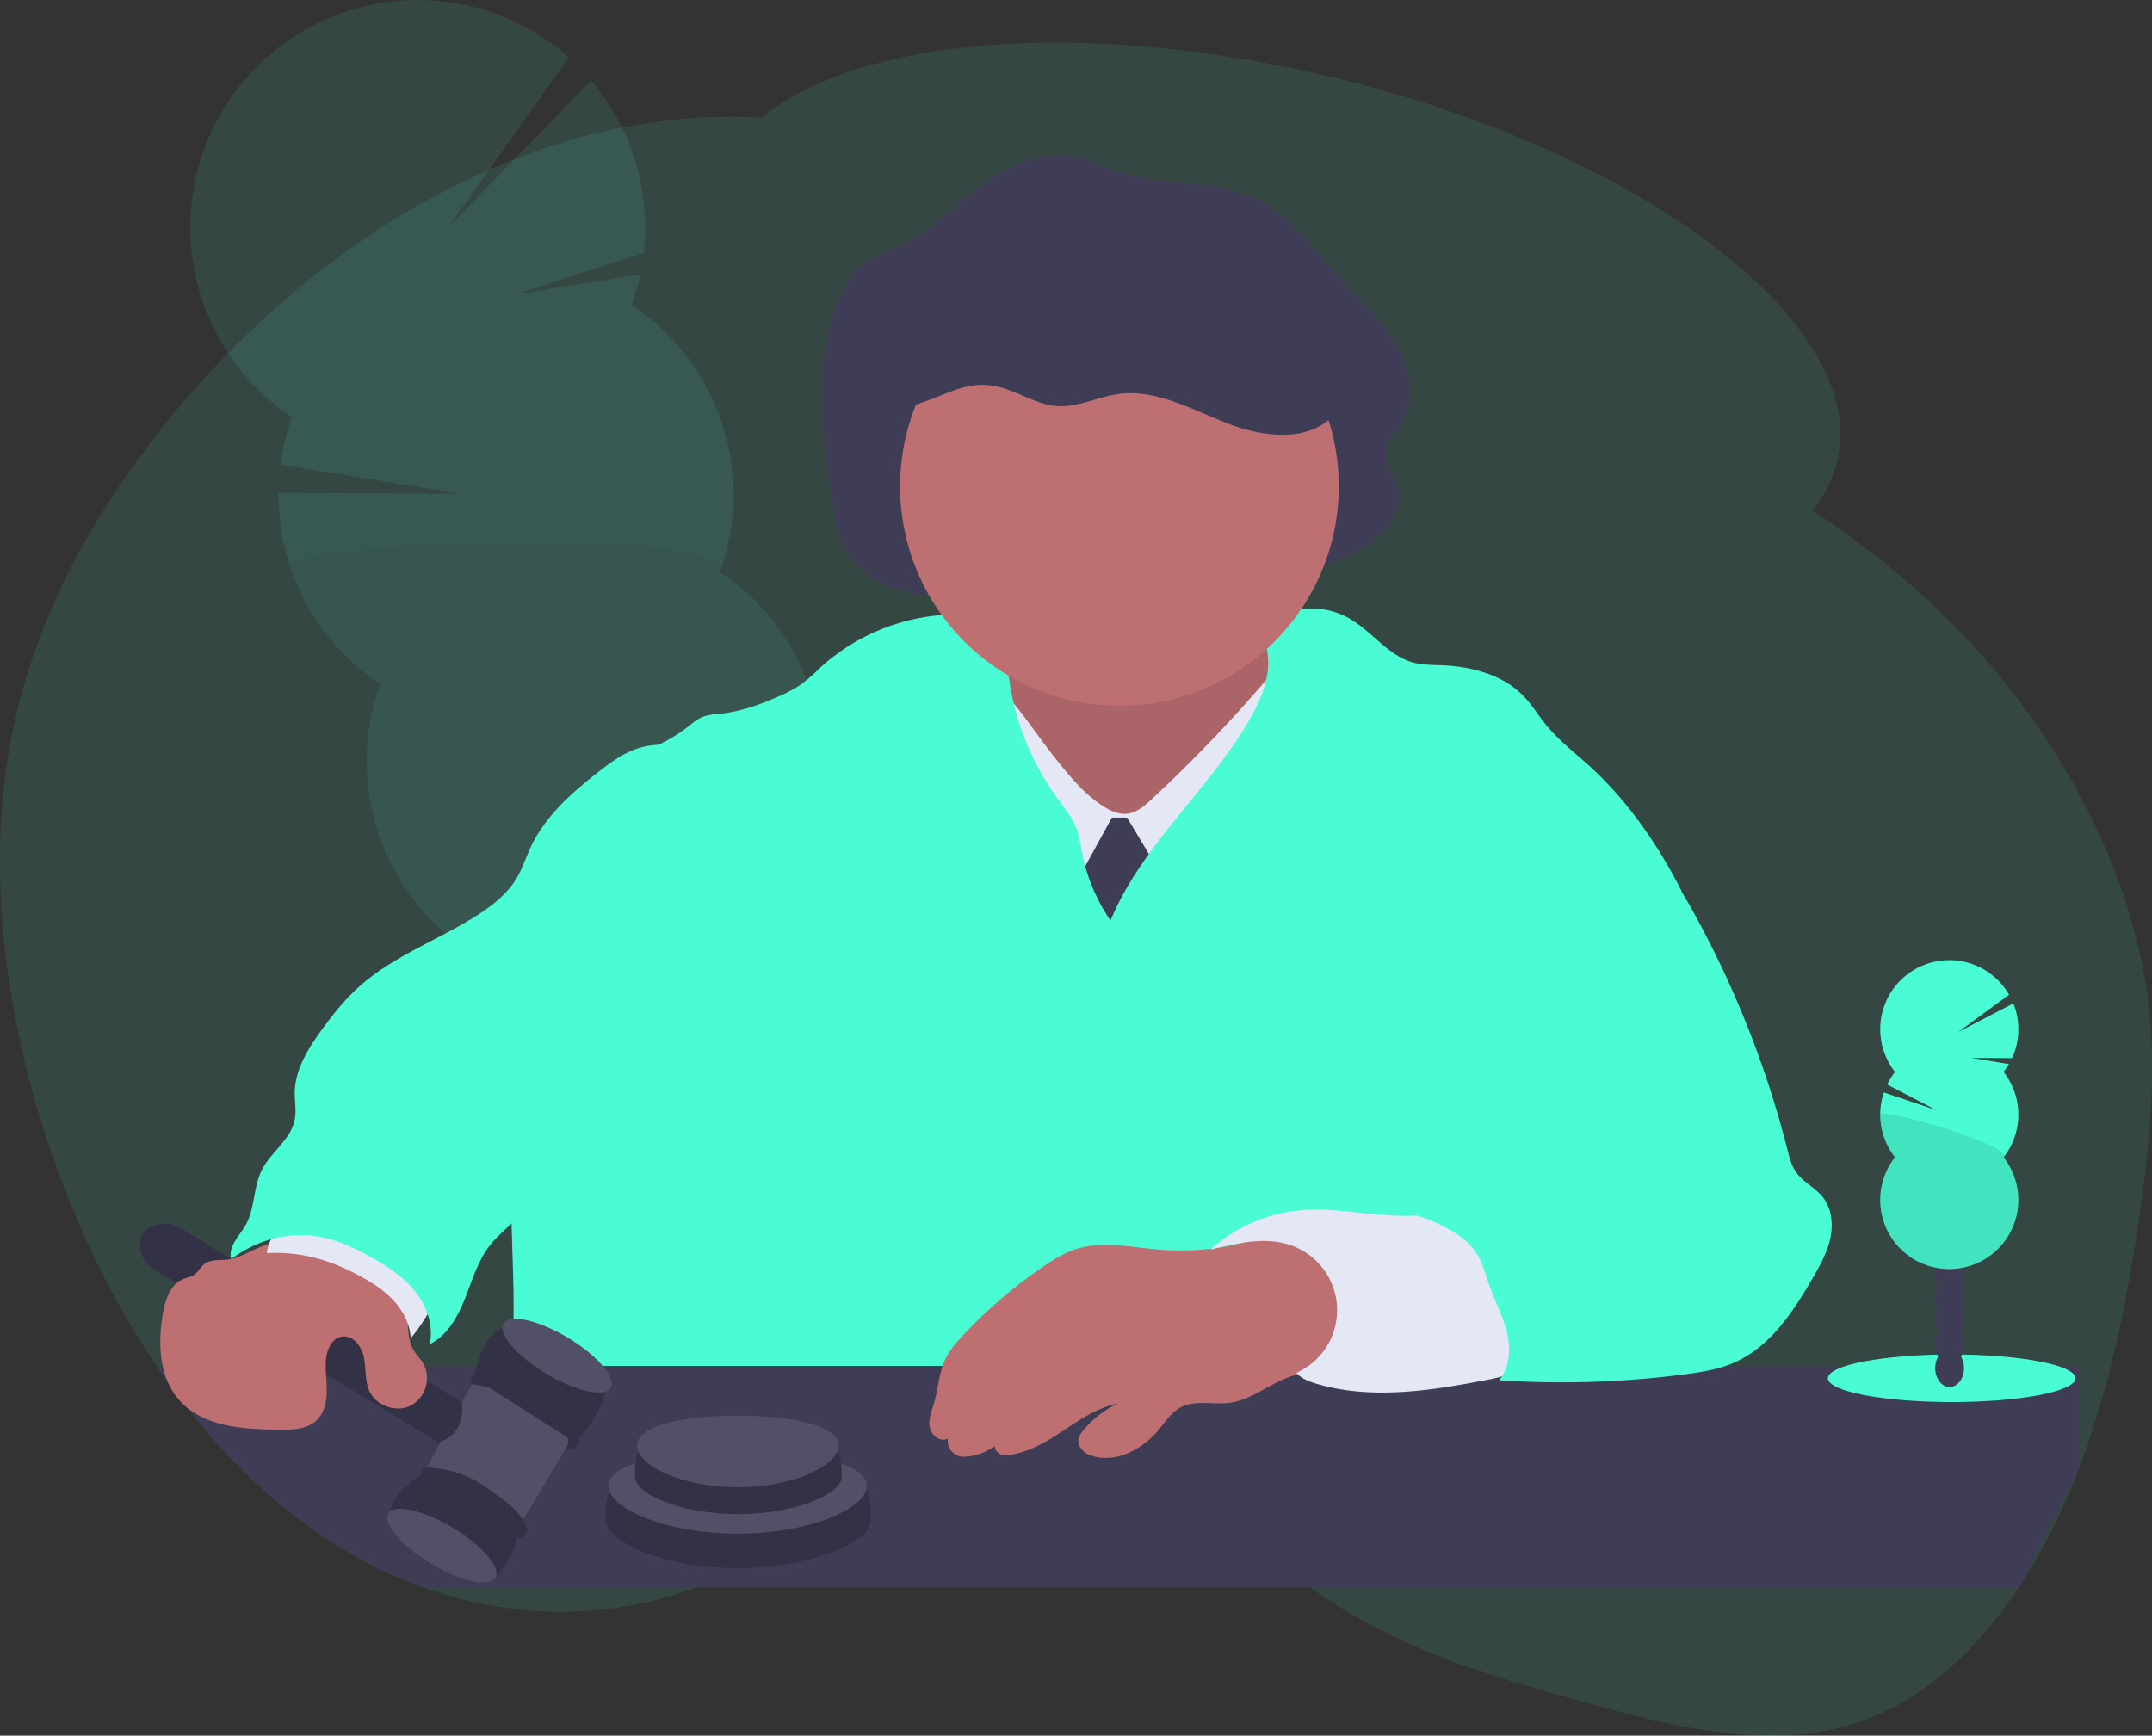 <svg data-name="Layer 1" xmlns="http://www.w3.org/2000/svg" width="990.93" height="799.33"><rect width="100%" height="100%" fill="#333333" stroke="none"/><path d="M989.47 463.77c-3.55-31.86-13.88-62-27.35-88.93-30.4-60.85-76.47-106.25-126.27-138.77-.48-.32-1-.62-1.45-.93a55.72 55.72 0 0011.49-22.48c15.32-62.77-88-141.89-230.7-176.7-114.52-27.9-219.62-18.82-264.6 18.3-104.92-6.6-214.38 57.96-287.12 157.4-26 35.59-48 77.63-57.65 125.16-11.74 57.56-4.72 119.51 11.75 175.06 12.69 42.78 31.23 82.86 54.54 117.19q2.49 3.66 5.05 7.24 4.41 6.17 9 12c19.2 24.45 41.06 45.21 65.1 60.92a208.26 208.26 0 0043.69 21.8c41 14.68 85 15.29 125.52 0a175.76 175.76 0 0019.84-8.91q5.34-2.79 10.56-6c6.71-4.12 13.3-8.72 19.84-13.5 9.07-6.64 18-13.64 27.11-20.18l.78-.57c10.7-7.68 21.53-14.71 32.82-19.77a90.34 90.34 0 0123.66-7.17 83.47 83.47 0 0136.13 2.81c2.22.64 4.44 1.37 6.64 2.17a142.32 142.32 0 0120.72 9.61c28.84 16 56.44 41.51 84.76 61.51 4 2.86 8.11 5.61 12.19 8.2 36.13 22.93 75.87 34.11 115.19 44.95 44.58 12.3 91.76 24.24 134.89 5.09 25-11.09 46.65-32.12 64-58.24a258.6 258.6 0 0019.94-36.19q4.23-9.33 7.91-19c14.26-37.5 22.55-78.7 28.27-120 4.24-30.4 7.12-61.53 3.75-92.07z" fill="#49fcd4" opacity=".1"/><g opacity=".1"><path d="M311.38 533.18c.31.89.63 1.75 1 2.59q9.89-7.75 19.16-16a18.55 18.55 0 008.7-8c1.78-1.68 3.55-3.4 5.3-5.11a26.05 26.05 0 00-2.43-2.39c-5.92-5.19-13.24-7.37-19.93-5.16s-11.26 8.32-12.93 16a34.44 34.44 0 001.13 18.07z" fill="#3f3d56"/><path d="M300.4 499.96a34.46 34.46 0 009.83 15.15c5.92 5.17 13.23 7.36 19.93 5.14.46-.16.9-.33 1.36-.51a18.55 18.55 0 008.7-8 25.86 25.86 0 002.87-7.5 35.86 35.86 0 00-11-33.22c-5.93-5.19-13.24-7.37-19.93-5.16s-11.26 8.32-12.93 16a34.44 34.44 0 001.17 18.1z" fill="#3f3d56"/><ellipse cx="414.71" cy="510.2" rx="21.87" ry="28.63" transform="rotate(-18.29 206.225 809.805)" fill="#3f3d56"/><ellipse cx="403.73" cy="476.99" rx="21.87" ry="28.63" transform="rotate(-18.29 195.226 776.584)" fill="#3f3d56"/><ellipse cx="392.75" cy="443.77" rx="21.87" ry="28.63" transform="rotate(-18.29 184.259 743.368)" fill="#3f3d56"/><path d="M290.79 140.41a106.12 106.12 0 004-13.94l-57.52 9.08 59.15-19.07a105 105 0 00-24.16-79.43l-65.58 67.24 55.26-77.8a104.75 104.75 0 10-127.47 165.6 104.64 104.64 0 00-5.35 21.89l83 13.38-83.89-.38a104.8 104.8 0 0046.91 88.09 104.74 104.74 0 10156.33-51.69 104.74 104.74 0 00-40.65-123z" fill="#49fcd4"/><path d="M133.47 260.66a104.32 104.32 0 0041.61 54.45 104.74 104.74 0 10156.39-51.73c7.71-21.33-201.66-13.93-198-2.72z" opacity=".1"/></g><path d="M388.09 250.2c-2.49-5.08-3.42-10.81-4.32-16.43-5.28-33.18-10.22-69 4.12-99.07 2.26-4.73 5-9.33 9-12.56 4.28-3.45 9.59-5.09 14.55-7.33 14.4-6.48 26-18.11 38.66-27.76s27.94-17.7 43.45-15.24c8 1.27 15.4 5.27 23.16 7.78 21.92 7.1 47.22 2.47 66.91 14.78 7.11 4.45 12.91 10.8 18.61 17.08l25.43 28c6.89 7.58 13.91 15.35 18.08 24.85s5.05 21.21-.26 30.07c-2.67 4.47-6.89 8.34-7.35 13.59-.5 5.7 3.64 10.6 5.15 16.1 4 14.53-10.67 27-24.05 32.74-40.43 17.3-84.91 15.31-127.71 14.6-31.87-.55-85.05 16.18-103.43-21.2z" fill="#3f3d56"/><path d="M459.99 322.11c-2.81 6.71-8.85 11.45-14.82 15.62s-12.34 8.14-19.53 8.48c12.67 16.29 30 28.27 46.94 40 7.89 5.45 15.89 10.89 24.89 13.97 8.26 2.82 17.05 3.52 25.69 4.7 11 1.51 21.95 3.84 33 3.38 19.69-.82 38.52-10.75 51.58-25.51s20.54-34 22.56-53.63c-7-.11-13.46-4-19.11-8.24-6.91-5.17-13.39-11.15-17.85-18.54-4.83-8-7-17.28-9.2-26.37-23.31-.7-46.62-1.39-69.94-.94-8.49.16-17 .49-25.28 2.6-7.89 2-24.37 7.16-29.18 14.27-2.77 4.1 0 8.32 1 12.74 1.28 5.81 1.6 11.88-.75 17.47z" fill="#be6f72"/><path d="M459.99 322.11c-2.81 6.71-8.85 11.45-14.82 15.62s-12.34 8.14-19.53 8.48c12.67 16.29 30 28.27 46.94 40 7.89 5.45 15.89 10.89 24.89 13.97 8.26 2.82 17.05 3.52 25.69 4.7 11 1.51 21.95 3.84 33 3.38 19.69-.82 38.52-10.75 51.58-25.51s20.54-34 22.56-53.63c-7-.11-13.46-4-19.11-8.24-6.91-5.17-13.39-11.15-17.85-18.54-4.83-8-7-17.28-9.2-26.37-23.31-.7-46.62-1.39-69.94-.94-8.49.16-17 .49-25.28 2.6-7.89 2-24.37 7.16-29.18 14.27-2.77 4.1 0 8.32 1 12.74 1.28 5.81 1.6 11.88-.75 17.47z" opacity=".1"/><path d="M486.36 349.74c6.67 8.29 13.54 16.75 22.68 22.19 2.79 1.65 5.91 3 9.15 2.89 4.8-.2 8.77-3.62 12.29-6.9a675.29 675.29 0 0050-51.78c4.93-5.69 10-11.62 16.75-14.93a1016.62 1016.62 0 014.76 165.78 6 6 0 01-.7 3c-1.05 1.59-3.25 1.82-5.16 1.89-56.45 2.12-115.16 3.82-166.86-19 3.59-10.65 3-22.17 3.35-33.41.57-18.43 3.77-36.68 8.19-54.55 2.17-8.77 4.64-17.46 7.26-26.1 2.18-7.24 3.84-20 8.71-25.47 11.2 10 20.17 24.69 29.58 36.39z" fill="#e3e8f4"/><path fill="#3f3d56" d="M511.99 376.54h7l18 30-19 47-23-46 17-31z"/><path d="M511.36 423.94a84 84 0 01-13.18-31.54c-.7-3.62-1.17-7.31-2.45-10.77-1.9-5.13-5.48-9.43-8.71-13.86a122.9 122.9 0 01-22.45-55.72c-1.24-9.14-2.07-19.61-9.45-25.14-4.64-3.47-10.82-4-16.62-3.9a93.62 93.62 0 00-60.54 24.23 100 100 0 01-8.75 7.72 56.15 56.15 0 01-10 5.44c-8.86 4-18.12 7.32-27.77 8.33a30.44 30.44 0 00-7.32 1.21c-2.88 1-5.25 3.11-7.68 5a70.86 70.86 0 01-26.19 12.64 527.27 527.27 0 00-31 96.71c-1.81 8.25-3.43 16.56-5.9 24.64-3.41 11.2-8.43 21.88-11.78 33.1-13.32 44.65.67 93.29-8.3 139l481.06.66c-7.56-11.73-4.84-26.63-5.49-40.57-.61-12.84-3.87-25.39-6.13-38.05-3.78-21.17-4.75-42.75-5.14-64.25-.16-9.08-.17-18.46 3.34-26.83 6.59-15.71 23.69-24 39.88-29.33 7.74-2.54 15.88-4.86 22-10.29 6.27-5.61 9.53-13.85 11.53-22-10.91-21.5-25.09-42-43-58.13-6.73-6-13.92-11.63-19.6-18.65-3.46-4.29-6.33-9.07-10.15-13-9.56-9.93-24-13.67-37.76-14.22-4.25-.17-8.56-.09-12.68-1.15-11.82-3-19.35-14.55-30-20.53a35.3 35.3 0 00-24.37-3.74c-6 1.25-12.14 4.81-13.49 10.73-.75 3.33.17 6.77.52 10.16 1.08 10.43-3.25 20.65-8.49 29.73-18.83 32.41-49.62 57.7-63.94 92.37z" fill="#49fcd4"/><path d="M616.47 224.04a101 101 0 11-46.87-85.29 101 101 0 0146.87 85.29z" fill="#be6f72"/><path d="M957.47 675.82v-46.78H72.13q2.49 3.66 5.05 7.24a31.43 31.43 0 005.23 8.39 30.37 30.37 0 003.8 3.65c19.2 24.45 41.06 45.21 65.1 60.92a208.26 208.26 0 0043.69 21.8h734.64z" fill="#3f3d56"/><path d="M534.38 575.54c-13.57-1.08-27.68-4.46-40.46.22a58.64 58.64 0 00-12.31 6.72 221 221 0 00-37.9 32.18c-3.29 3.49-6.51 7.17-8.53 11.53-2.85 6.15-3.1 13.16-5 19.67-1.09 3.73-2.75 7.51-2.09 11.34s5.08 7.26 8.39 5.22a7.34 7.34 0 007.51 8.46 24.78 24.78 0 0014-4.93 4.74 4.74 0 005 4.23c8.67-.57 16.93-5 24.35-9.84 8.71-5.64 17.36-12.06 27.56-14a44.69 44.69 0 00-16.15 12.49c-1.67 2.05-3.23 4.45-1.39 7.62a8.89 8.89 0 004.78 3.77c11.42 4 23.83-2.62 31.45-11.8 3.07-3.71 5.78-8 10-10.25 6.79-3.65 15.16-1.09 22.8-2.15 8.48-1.16 15.61-6.69 23.4-10.26 10.37-4.74 21.93-6 33-8.82a6 6 0 003.48-1.8 6.21 6.21 0 00.85-3.84 286 286 0 00-3.09-40.92 14.25 14.25 0 00-1.95-6.18c-2.18-3.1-6.32-4-10.05-4.62-6-1-12.73-3.24-18.77-3.22-5.8 0-11.39 3.28-16.92 4.89a117.35 117.35 0 01-41.96 4.29z" fill="#be6f72"/><path d="M597.64 557.51a71 71 0 00-40.26 18c12.47-3.15 25.89-6.26 37.91-1.7a31.62 31.62 0 011.66 58.44c2.43 2.73 6 4.07 9.55 5.1 25.65 7.48 53.11 3 79.34-2.1 4.8-.93 10-2.16 12.93-6.11 2.61-3.57 2.53-8.38 2.3-12.81-.67-12.79-1.78-26-7.58-37.39-7.86-15.46-21.51-21.22-37.95-19.43-19.34 2.06-38.54-3.96-57.9-2z" fill="#e3e8f4"/><path d="M760.84 393.66c8.29 7.89 14.27 17.85 19.76 27.89a462.25 462.25 0 0142.42 107.74c.94 3.69 1.87 7.48 4.07 10.59 3.2 4.51 8.63 7 12.12 11.26 4.19 5.18 5 12.48 3.62 19s-4.67 12.47-8 18.24c-9.11 15.78-19.86 32.07-36.59 39.28-7 3-14.65 4.24-22.22 5.23a436.14 436.14 0 01-85.78 2.77c5-5.8 5.48-14.36 3.71-21.81s-5.46-14.28-8-21.49c-2-5.63-3.41-11.63-6.92-16.47a33.57 33.57 0 00-9.4-8.27 68.07 68.07 0 00-27.16-9.96c7.17-5.6 16.46-7.46 25.2-10s17.88-6.44 22.46-14.3c2.75-4.71 3.51-10.3 3.88-15.74a133.44 133.44 0 00-5.64-48.48c-3.22-10.43-7.78-21.33-5-31.87 1.42-5.32 4.61-10 7.74-14.48 6.1-8.8 12.42-17.81 21.32-23.75 7.68-5.13 16.81-7.54 25.95-8.18 6.85-.45 17.26-2.11 22.46 2.8z" fill="#49fcd4"/><path d="M400.99 700.16c-.08 10.44-28.47 22-61.32 22s-60.27-11.53-60.71-22c-1.53-36.31 27.85-15.87 60.71-15.87s61.62-25.93 61.32 15.87z" fill="#3f3d56"/><path d="M400.99 700.16c-.08 10.44-28.47 22-61.32 22s-60.27-11.53-60.71-22c-1.53-36.31 27.85-15.87 60.71-15.87s61.62-25.93 61.32 15.87z" opacity=".2"/><path d="M399.16 684.29c0 10.45-26.64 22-59.49 22s-59.49-11.52-59.49-22 26.63-15.86 59.49-15.86 59.49 5.42 59.49 15.86z" fill="#3f3d56"/><path d="M399.16 684.29c0 10.45-26.64 22-59.49 22s-59.49-11.52-59.49-22 26.63-15.86 59.49-15.86 59.49 5.42 59.49 15.86z" fill="#fff" opacity=".1"/><path d="M387.56 680.17c-.06 8.15-22.2 17.13-47.83 17.13s-47-9-47.36-17.13c-1.19-28.32 21.73-12.38 47.36-12.38s48.07-20.22 47.83 12.38z" fill="#3f3d56"/><path d="M387.56 680.17c-.06 8.15-22.2 17.13-47.83 17.13s-47-9-47.36-17.13c-1.19-28.32 21.73-12.38 47.36-12.38s48.07-20.22 47.83 12.38z" opacity=".2"/><path d="M386.13 665.78c0 9.11-20.77 19.15-46.4 19.15s-46.41-10-46.41-19.15 20.78-13.82 46.41-13.82 46.4 4.7 46.4 13.82z" fill="#3f3d56"/><path d="M386.13 665.78c0 9.11-20.77 19.15-46.4 19.15s-46.41-10-46.41-19.15 20.78-13.82 46.41-13.82 46.4 4.7 46.4 13.82z" fill="#fff" opacity=".1"/><path d="M228.52 726.18s8.78-9.68 10.29-20.56-42.9-27.59-42.9-27.59-15.4 9-15.92 17.43c0 0 29.48 31.68 48.53 30.72z" fill="#3f3d56"/><path d="M228.52 726.18s8.78-9.68 10.29-20.56-42.9-27.59-42.9-27.59-15.4 9-15.92 17.43c0 0 29.48 31.68 48.53 30.72z" opacity=".2"/><ellipse cx="307.98" cy="762.13" rx="9.66" ry="28.78" transform="rotate(-59.03 211.268 829.3)" fill="#3f3d56"/><ellipse cx="307.98" cy="762.13" rx="9.66" ry="28.78" transform="rotate(-59.03 211.268 829.3)" fill="#fff" opacity=".1"/><path fill="#3f3d56" d="M239.43 702.29l25.26-42.11L239 638.36l-20.03-3.75-6.25 11.27-17.58 32.62 44.29 23.79z"/><path fill="#fff" opacity=".1" d="M239.43 702.29l25.26-42.11L239 638.36l-20.03-3.75-6.25 11.27-17.58 32.62 44.29 23.79z"/><path d="M265.03 664.33s17.06-18.13 12.68-27.93-27.51-29.44-42.24-26.45-17.09 24.71-17.09 24.71z" fill="#3f3d56"/><path d="M265.03 664.33s17.06-18.13 12.68-27.93-27.51-29.44-42.24-26.45-17.09 24.71-17.09 24.71z" opacity=".2"/><path d="M70.98 584.66l130.67 79.48s12.42-1.61 11.07-18.24L83.3 565.56a13.39 13.39 0 00-8.83-1.9c-3.54.48-7.73 1.77-9.09 5.14a11.39 11.39 0 00-.72 2.67 13.19 13.19 0 006.32 13.19z" fill="#3f3d56"/><path d="M70.98 584.66l130.67 79.48s12.42-1.61 11.07-18.24L83.3 565.56a13.39 13.39 0 00-8.83-1.9c-3.54.48-7.73 1.77-9.09 5.14a11.39 11.39 0 00-.72 2.67 13.19 13.19 0 006.32 13.19z" opacity=".2"/><path d="M239.41 708.22a3.21 3.21 0 002.93-2.42c.64-2.25-.53-4.41-1.76-6.21a33.36 33.36 0 00-8.1-8.28c-5.32-3.85-10.48-8.19-16.5-11a50.41 50.41 0 00-10.88-3.43 37 37 0 00-8.56-.94 2.52 2.52 0 00-1.55 4.45 12.71 12.71 0 004.38 1.84c7.79 2.29 15 6.26 21.75 10.77a68.29 68.29 0 0110.17 8c2.08 2.06 4.74 7.3 8.12 7.22z" fill="#3f3d56"/><path d="M239.41 708.22a3.21 3.21 0 002.93-2.42c.64-2.25-.53-4.41-1.76-6.21a33.36 33.36 0 00-8.1-8.28c-5.32-3.85-10.48-8.19-16.5-11a50.41 50.41 0 00-10.88-3.43 37 37 0 00-8.56-.94 2.52 2.52 0 00-1.55 4.45 12.71 12.71 0 004.38 1.84c7.79 2.29 15 6.26 21.75 10.77a68.29 68.29 0 0110.17 8c2.08 2.06 4.74 7.3 8.12 7.22z" opacity=".2"/><path d="M260.27 667.55s12.82.31 2.21-12.58-29.59-25.68-43.1-22.79c0 0-5.6 4.64-.76 5.44 4.59.76 26 5 35.84 16.93a25.55 25.55 0 003.59 3.54c2.31 1.88 5.42 5.44 2.22 9.46z" fill="#3f3d56"/><path d="M260.27 667.55s12.82.31 2.21-12.58-29.59-25.68-43.1-22.79c0 0-5.6 4.64-.76 5.44 4.59.76 26 5 35.84 16.93a25.55 25.55 0 003.59 3.54c2.31 1.88 5.42 5.44 2.22 9.46z" opacity=".2"/><ellipse cx="361.03" cy="674.65" rx="9.66" ry="28.78" transform="rotate(-59.03 264.324 741.822)" fill="#3f3d56"/><ellipse cx="361.03" cy="674.65" rx="9.66" ry="28.78" transform="rotate(-59.03 264.324 741.822)" fill="#fff" opacity=".1"/><path d="M196.54 635.84a14.3 14.3 0 01-7.14 11.34c-6.71 3.58-16.13.39-19.29-6.53-1.64-3.6-1.67-7.64-2-11.61a38.09 38.09 0 00-.52-3.86c-1-5.15-5.26-10.62-10.41-9.6-4.25.83-6.49 5.6-7 9.9a32.53 32.53 0 00-.2 3.56c0 1.24.05 2.48.12 3.72.14 2.54.36 5.09.35 7.63 0 5-1.08 10.31-4.69 13.74-4.38 4.17-11.1 4.36-17.16 4.29-14.79-.15-31.25-1-42.38-10.1a30.37 30.37 0 01-3.8-3.65 31.43 31.43 0 01-5.23-8.39 38.8 38.8 0 01-2.27-7.24c-1.66-7.75-1.29-16.2.07-24.06.88-5.14 2.58-10.77 6.34-14.05a11.41 11.41 0 013-1.89c1.8-.76 3.84-1 5.41-2.19s2.59-3.35 4.25-4.65c3.33-2.61 8.39-1.49 12.29-2.37h.17l.21-.06c4.21-1 8.1-3.3 12.07-5 1.71-.73 3.42-1.43 5.14-2.05a29.56 29.56 0 0113.5-2c15 1.71 33 10.81 43.27 21.73a25.27 25.27 0 015.78 8.86 32.82 32.82 0 011.38 8.59c.27 4.11.49 8.21 2.53 11.72 1.24 2.12 3.06 3.85 4.35 6a11.36 11.36 0 01.78 1.51 13.73 13.73 0 011.08 6.71z" fill="#be6f72"/><path d="M163.55 586.48c6.11 3.16 12.12 6.73 16.92 11.65s8.34 11.37 8.62 18.25a86.25 86.25 0 0010.73-16.51c2.32-4.65 4.23-10.15 2.17-14.93a16.64 16.64 0 00-4.07-5.3c-9-8.52-21.1-13.23-33.34-15.16-13.23-2.09-39.66-6.65-41.69 12.61 14.82-.7 27.42 2.57 40.66 9.39z" fill="#e3e8f4"/><path d="M327.47 340.22c-9.79 4.23-21.25 1.24-31.6 3.8-7.64 1.89-14.21 6.68-20.41 11.53-12.36 9.66-24.54 20.46-31.15 34.69-2.16 4.66-3.7 9.61-6.29 14-4.19 7.16-10.88 12.49-17.85 17-17.81 11.48-38.49 18.66-54.34 32.72-6.78 6-12.49 13.12-17.8 20.45-6.24 8.6-12.21 18.2-12.33 28.82 0 4.16.82 8.38 0 12.47-1.76 9.15-11 14.83-15.17 23.17-4 7.95-3.05 17.77-7.5 25.45-2.92 5-8.21 10-6.54 15.52 12.26-9.21 27-13 42-10 7.51 1.49 14.52 4.84 21.24 8.51 7.79 4.26 15.47 9.1 21.1 16s9 16.08 7 24.73c8.11-4 12.91-12.54 16.24-20.94s5.87-17.37 11.4-24.48c2.85-3.67 6.39-6.72 9.76-9.91 18.71-17.73 32.2-40.13 45.44-62.24q20.48-34.18 40.94-68.4c3.78-6.33 7.58-12.7 10.31-19.54 9.17-23 3.23-49.86-4.45-73.35z" fill="#49fcd4"/><ellipse cx="898.7" cy="634.73" rx="57.01" ry="10.96" fill="#49fcd4"/><ellipse cx="897.74" cy="630.08" rx="6.64" ry="8.69" fill="#3f3d56"/><ellipse cx="897.74" cy="619.45" rx="6.64" ry="8.69" fill="#3f3d56"/><ellipse cx="897.74" cy="608.83" rx="6.64" ry="8.69" fill="#3f3d56"/><ellipse cx="897.74" cy="598.21" rx="6.64" ry="8.69" fill="#3f3d56"/><ellipse cx="897.74" cy="587.59" rx="6.64" ry="8.69" fill="#3f3d56"/><ellipse cx="897.74" cy="576.97" rx="6.64" ry="8.69" fill="#3f3d56"/><ellipse cx="897.74" cy="566.35" rx="6.64" ry="8.69" fill="#3f3d56"/><path d="M922.6 493.66a32.2 32.2 0 002.47-3.63l-17.44-2.87 18.86.14a31.86 31.86 0 00.61-25.19l-25.31 13.13 23.34-17.16a31.8 31.8 0 10-52.52 35.58 32.4 32.4 0 00-3.62 5.8l22.64 11.77-24.16-8.11a31.82 31.82 0 005.12 29.86 31.8 31.8 0 1050 0 31.82 31.82 0 000-39.32z" fill="#49fcd4"/><path d="M865.81 513.32a31.67 31.67 0 006.8 19.66 31.8 31.8 0 1050 0c4.25-5.41-56.8-23.23-56.8-19.66z" opacity=".1"/><path d="M465.47 179.94c7 2.7 13.83 6.58 21.34 7.09 9.53.64 18.53-4.22 28-5.56 17.35-2.45 33.82 7 50.12 13.42s37.3 9.08 49.25-3.73c10.15-10.89 8.75-29 .59-41.4s-21.49-20.42-34.67-27.33c-14.54-7.62-29.7-14.55-45.89-17.24-34.36-5.69-69.27 8.52-97.78 28.53-9.46 6.64-18.81 14.39-23.33 25-2.56 6-3.36 13.68-1.13 19.93 3.66 10.28 6.06 9.06 13.65 6.38 14.5-5.1 23.07-11.51 39.85-5.09z" fill="#3f3d56"/></svg>